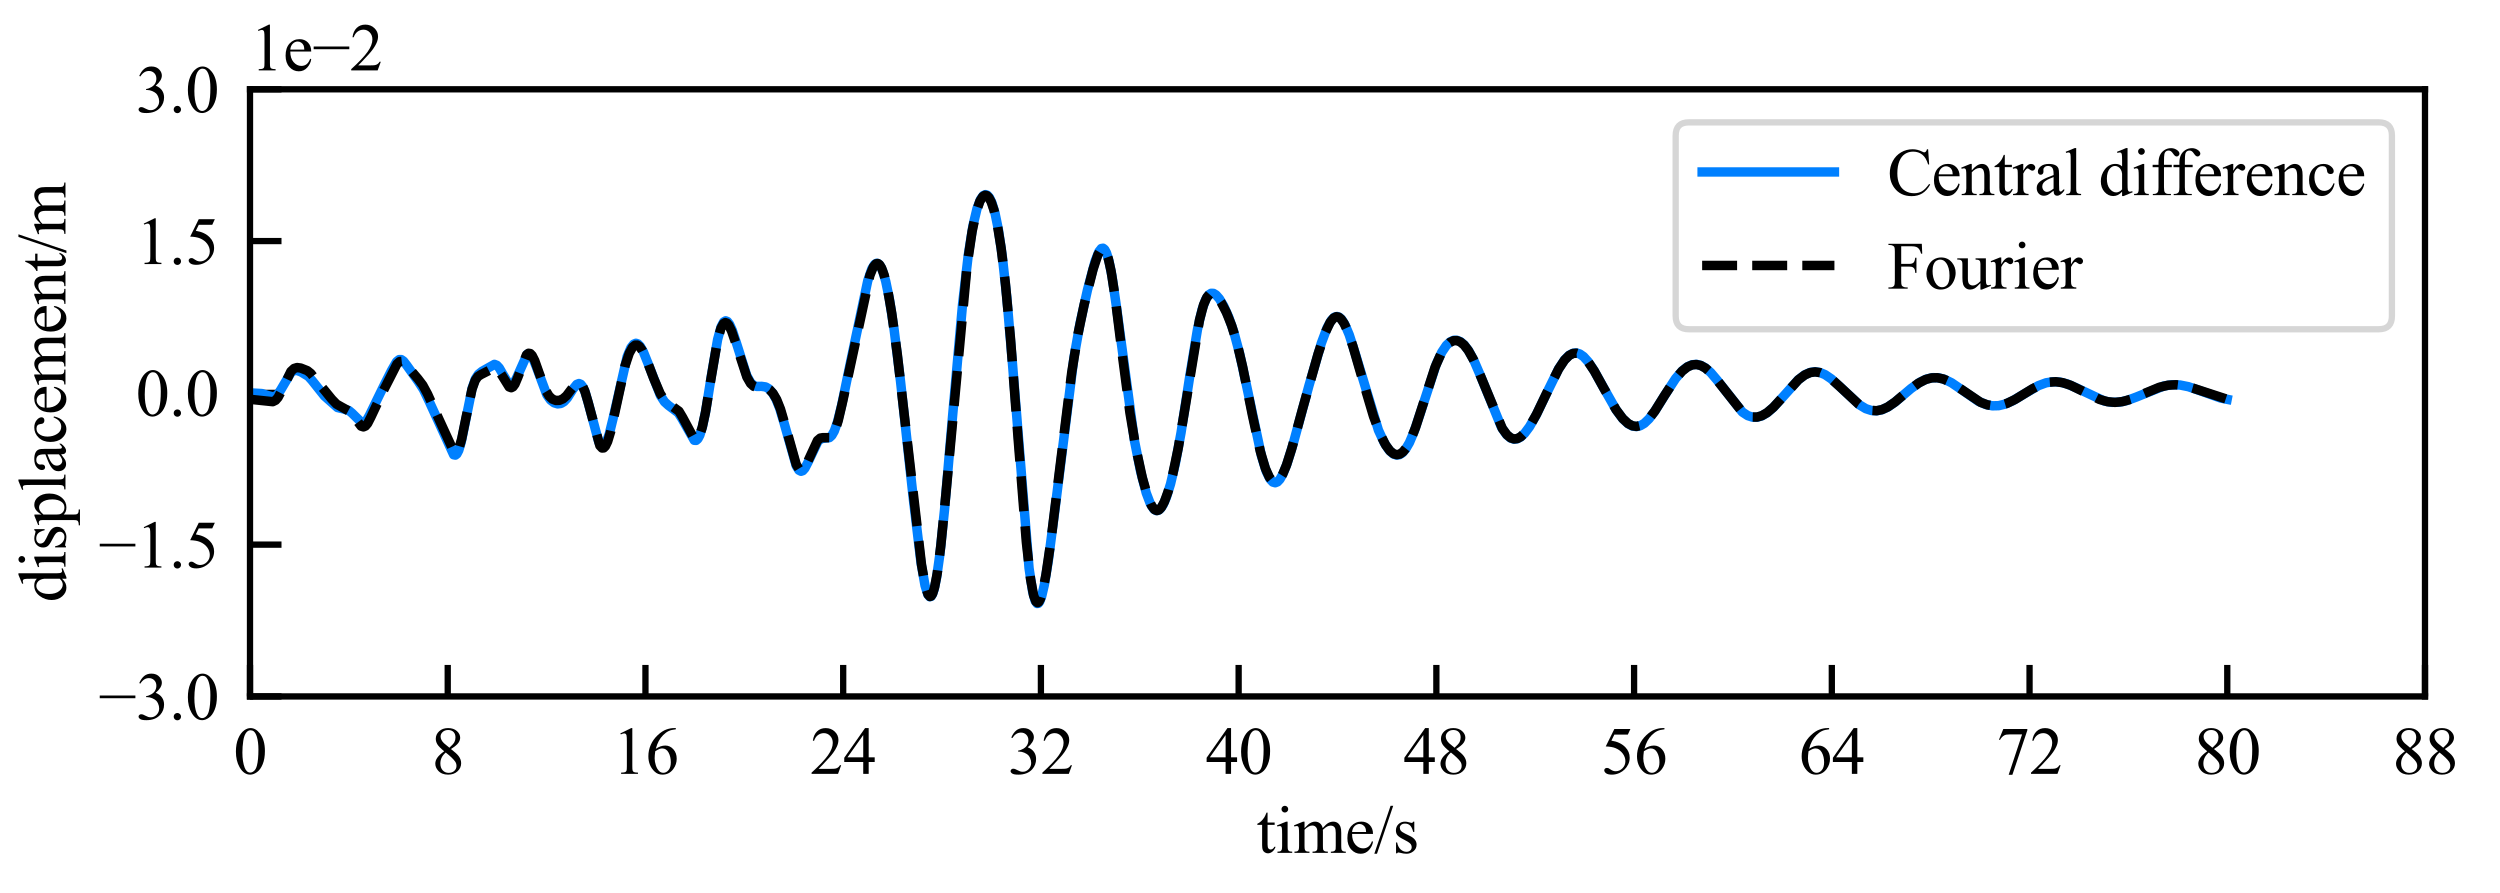 <?xml version="1.0" encoding="utf-8" standalone="no"?>
<!DOCTYPE svg PUBLIC "-//W3C//DTD SVG 1.1//EN"
  "http://www.w3.org/Graphics/SVG/1.1/DTD/svg11.dtd">
<svg xmlns:xlink="http://www.w3.org/1999/xlink" width="396.85pt" height="141.732pt" viewBox="0 0 396.85 141.732" xmlns="http://www.w3.org/2000/svg" version="1.1">
 <defs>
  <style type="text/css">*{stroke-linejoin: round; stroke-linecap: butt}</style>
 </defs>
 <g id="figure_1">
  <g id="patch_1">
   <path d="M 0 141.732 
L 396.85 141.732 
L 396.85 0 
L 0 0 
z
" style="fill: #ffffff"/>
  </g>
  <g id="axes_1">
   <g id="patch_2">
    <path d="M 39.685 110.551 
L 384.944 110.551 
L 384.944 14.173 
L 39.685 14.173 
z
" style="fill: #ffffff"/>
   </g>
   <g id="matplotlib.axis_1">
    <g id="xtick_1">
     <g id="line2d_1">
      <defs>
       <path id="m782768ece4" d="M 0 0 
L 0 -5 
" style="stroke: #000000"/>
      </defs>
      <g>
       <use xlink:href="#m782768ece4" x="39.685" y="110.551" style="stroke: #000000"/>
      </g>
     </g>
     <g id="text_1">
      <!-- 0 -->
      <g transform="translate(37.06 122.842) scale(0.105 -0.105)">
       <defs>
        <path id="TimesNewRomanPSMT-30" d="M 231 2094 
Q 231 2819 450 3342 
Q 669 3866 1031 4122 
Q 1313 4325 1613 4325 
Q 2100 4325 2488 3828 
Q 2972 3213 2972 2159 
Q 2972 1422 2759 906 
Q 2547 391 2217 158 
Q 1888 -75 1581 -75 
Q 975 -75 572 641 
Q 231 1244 231 2094 
z
M 844 2016 
Q 844 1141 1059 588 
Q 1238 122 1591 122 
Q 1759 122 1940 273 
Q 2122 425 2216 781 
Q 2359 1319 2359 2297 
Q 2359 3022 2209 3506 
Q 2097 3866 1919 4016 
Q 1791 4119 1609 4119 
Q 1397 4119 1231 3928 
Q 1006 3669 925 3112 
Q 844 2556 844 2016 
z
" transform="scale(0.016)"/>
       </defs>
       <use xlink:href="#TimesNewRomanPSMT-30"/>
      </g>
     </g>
    </g>
    <g id="xtick_2">
     <g id="line2d_2">
      <g>
       <use xlink:href="#m782768ece4" x="71.072" y="110.551" style="stroke: #000000"/>
      </g>
     </g>
     <g id="text_2">
      <!-- 8 -->
      <g transform="translate(68.447 122.842) scale(0.105 -0.105)">
       <defs>
        <path id="TimesNewRomanPSMT-38" d="M 1228 2134 
Q 725 2547 579 2797 
Q 434 3047 434 3316 
Q 434 3728 753 4026 
Q 1072 4325 1600 4325 
Q 2113 4325 2425 4047 
Q 2738 3769 2738 3413 
Q 2738 3175 2569 2928 
Q 2400 2681 1866 2347 
Q 2416 1922 2594 1678 
Q 2831 1359 2831 1006 
Q 2831 559 2490 242 
Q 2150 -75 1597 -75 
Q 994 -75 656 303 
Q 388 606 388 966 
Q 388 1247 577 1523 
Q 766 1800 1228 2134 
z
M 1719 2469 
Q 2094 2806 2194 3001 
Q 2294 3197 2294 3444 
Q 2294 3772 2109 3958 
Q 1925 4144 1606 4144 
Q 1288 4144 1088 3959 
Q 888 3775 888 3528 
Q 888 3366 970 3203 
Q 1053 3041 1206 2894 
L 1719 2469 
z
M 1375 2016 
Q 1116 1797 991 1539 
Q 866 1281 866 981 
Q 866 578 1086 336 
Q 1306 94 1647 94 
Q 1984 94 2187 284 
Q 2391 475 2391 747 
Q 2391 972 2272 1150 
Q 2050 1481 1375 2016 
z
" transform="scale(0.016)"/>
       </defs>
       <use xlink:href="#TimesNewRomanPSMT-38"/>
      </g>
     </g>
    </g>
    <g id="xtick_3">
     <g id="line2d_3">
      <g>
       <use xlink:href="#m782768ece4" x="102.459" y="110.551" style="stroke: #000000"/>
      </g>
     </g>
     <g id="text_3">
      <!-- 16 -->
      <g transform="translate(97.209 122.842) scale(0.105 -0.105)">
       <defs>
        <path id="TimesNewRomanPSMT-31" d="M 750 3822 
L 1781 4325 
L 1884 4325 
L 1884 747 
Q 1884 391 1914 303 
Q 1944 216 2037 169 
Q 2131 122 2419 116 
L 2419 0 
L 825 0 
L 825 116 
Q 1125 122 1212 167 
Q 1300 213 1334 289 
Q 1369 366 1369 747 
L 1369 3034 
Q 1369 3497 1338 3628 
Q 1316 3728 1258 3775 
Q 1200 3822 1119 3822 
Q 1003 3822 797 3725 
L 750 3822 
z
" transform="scale(0.016)"/>
        <path id="TimesNewRomanPSMT-36" d="M 2869 4325 
L 2869 4209 
Q 2456 4169 2195 4045 
Q 1934 3922 1679 3669 
Q 1425 3416 1258 3105 
Q 1091 2794 978 2366 
Q 1428 2675 1881 2675 
Q 2316 2675 2634 2325 
Q 2953 1975 2953 1425 
Q 2953 894 2631 456 
Q 2244 -75 1606 -75 
Q 1172 -75 869 213 
Q 275 772 275 1663 
Q 275 2231 503 2743 
Q 731 3256 1154 3653 
Q 1578 4050 1965 4187 
Q 2353 4325 2688 4325 
L 2869 4325 
z
M 925 2138 
Q 869 1716 869 1456 
Q 869 1156 980 804 
Q 1091 453 1309 247 
Q 1469 100 1697 100 
Q 1969 100 2183 356 
Q 2397 613 2397 1088 
Q 2397 1622 2184 2012 
Q 1972 2403 1581 2403 
Q 1463 2403 1327 2353 
Q 1191 2303 925 2138 
z
" transform="scale(0.016)"/>
       </defs>
       <use xlink:href="#TimesNewRomanPSMT-31"/>
       <use xlink:href="#TimesNewRomanPSMT-36" x="50"/>
      </g>
     </g>
    </g>
    <g id="xtick_4">
     <g id="line2d_4">
      <g>
       <use xlink:href="#m782768ece4" x="133.847" y="110.551" style="stroke: #000000"/>
      </g>
     </g>
     <g id="text_4">
      <!-- 24 -->
      <g transform="translate(128.597 122.842) scale(0.105 -0.105)">
       <defs>
        <path id="TimesNewRomanPSMT-32" d="M 2934 816 
L 2638 0 
L 138 0 
L 138 116 
Q 1241 1122 1691 1759 
Q 2141 2397 2141 2925 
Q 2141 3328 1894 3587 
Q 1647 3847 1303 3847 
Q 991 3847 742 3664 
Q 494 3481 375 3128 
L 259 3128 
Q 338 3706 661 4015 
Q 984 4325 1469 4325 
Q 1984 4325 2329 3994 
Q 2675 3663 2675 3213 
Q 2675 2891 2525 2569 
Q 2294 2063 1775 1497 
Q 997 647 803 472 
L 1909 472 
Q 2247 472 2383 497 
Q 2519 522 2628 598 
Q 2738 675 2819 816 
L 2934 816 
z
" transform="scale(0.016)"/>
        <path id="TimesNewRomanPSMT-34" d="M 2978 1563 
L 2978 1119 
L 2409 1119 
L 2409 0 
L 1894 0 
L 1894 1119 
L 100 1119 
L 100 1519 
L 2066 4325 
L 2409 4325 
L 2409 1563 
L 2978 1563 
z
M 1894 1563 
L 1894 3666 
L 406 1563 
L 1894 1563 
z
" transform="scale(0.016)"/>
       </defs>
       <use xlink:href="#TimesNewRomanPSMT-32"/>
       <use xlink:href="#TimesNewRomanPSMT-34" x="50"/>
      </g>
     </g>
    </g>
    <g id="xtick_5">
     <g id="line2d_5">
      <g>
       <use xlink:href="#m782768ece4" x="165.234" y="110.551" style="stroke: #000000"/>
      </g>
     </g>
     <g id="text_5">
      <!-- 32 -->
      <g transform="translate(159.984 122.842) scale(0.105 -0.105)">
       <defs>
        <path id="TimesNewRomanPSMT-33" d="M 325 3431 
Q 506 3859 782 4092 
Q 1059 4325 1472 4325 
Q 1981 4325 2253 3994 
Q 2459 3747 2459 3466 
Q 2459 3003 1878 2509 
Q 2269 2356 2469 2072 
Q 2669 1788 2669 1403 
Q 2669 853 2319 450 
Q 1863 -75 997 -75 
Q 569 -75 414 31 
Q 259 138 259 259 
Q 259 350 332 419 
Q 406 488 509 488 
Q 588 488 669 463 
Q 722 447 909 348 
Q 1097 250 1169 231 
Q 1284 197 1416 197 
Q 1734 197 1970 444 
Q 2206 691 2206 1028 
Q 2206 1275 2097 1509 
Q 2016 1684 1919 1775 
Q 1784 1900 1550 2001 
Q 1316 2103 1072 2103 
L 972 2103 
L 972 2197 
Q 1219 2228 1467 2375 
Q 1716 2522 1828 2728 
Q 1941 2934 1941 3181 
Q 1941 3503 1739 3701 
Q 1538 3900 1238 3900 
Q 753 3900 428 3381 
L 325 3431 
z
" transform="scale(0.016)"/>
       </defs>
       <use xlink:href="#TimesNewRomanPSMT-33"/>
       <use xlink:href="#TimesNewRomanPSMT-32" x="50"/>
      </g>
     </g>
    </g>
    <g id="xtick_6">
     <g id="line2d_6">
      <g>
       <use xlink:href="#m782768ece4" x="196.621" y="110.551" style="stroke: #000000"/>
      </g>
     </g>
     <g id="text_6">
      <!-- 40 -->
      <g transform="translate(191.371 122.842) scale(0.105 -0.105)">
       <use xlink:href="#TimesNewRomanPSMT-34"/>
       <use xlink:href="#TimesNewRomanPSMT-30" x="50"/>
      </g>
     </g>
    </g>
    <g id="xtick_7">
     <g id="line2d_7">
      <g>
       <use xlink:href="#m782768ece4" x="228.008" y="110.551" style="stroke: #000000"/>
      </g>
     </g>
     <g id="text_7">
      <!-- 48 -->
      <g transform="translate(222.758 122.842) scale(0.105 -0.105)">
       <use xlink:href="#TimesNewRomanPSMT-34"/>
       <use xlink:href="#TimesNewRomanPSMT-38" x="50"/>
      </g>
     </g>
    </g>
    <g id="xtick_8">
     <g id="line2d_8">
      <g>
       <use xlink:href="#m782768ece4" x="259.395" y="110.551" style="stroke: #000000"/>
      </g>
     </g>
     <g id="text_8">
      <!-- 56 -->
      <g transform="translate(254.145 122.842) scale(0.105 -0.105)">
       <defs>
        <path id="TimesNewRomanPSMT-35" d="M 2778 4238 
L 2534 3706 
L 1259 3706 
L 981 3138 
Q 1809 3016 2294 2522 
Q 2709 2097 2709 1522 
Q 2709 1188 2573 903 
Q 2438 619 2231 419 
Q 2025 219 1772 97 
Q 1413 -75 1034 -75 
Q 653 -75 479 54 
Q 306 184 306 341 
Q 306 428 378 495 
Q 450 563 559 563 
Q 641 563 702 538 
Q 763 513 909 409 
Q 1144 247 1384 247 
Q 1750 247 2026 523 
Q 2303 800 2303 1197 
Q 2303 1581 2056 1914 
Q 1809 2247 1375 2428 
Q 1034 2569 447 2591 
L 1259 4238 
L 2778 4238 
z
" transform="scale(0.016)"/>
       </defs>
       <use xlink:href="#TimesNewRomanPSMT-35"/>
       <use xlink:href="#TimesNewRomanPSMT-36" x="50"/>
      </g>
     </g>
    </g>
    <g id="xtick_9">
     <g id="line2d_9">
      <g>
       <use xlink:href="#m782768ece4" x="290.783" y="110.551" style="stroke: #000000"/>
      </g>
     </g>
     <g id="text_9">
      <!-- 64 -->
      <g transform="translate(285.533 122.842) scale(0.105 -0.105)">
       <use xlink:href="#TimesNewRomanPSMT-36"/>
       <use xlink:href="#TimesNewRomanPSMT-34" x="50"/>
      </g>
     </g>
    </g>
    <g id="xtick_10">
     <g id="line2d_10">
      <g>
       <use xlink:href="#m782768ece4" x="322.17" y="110.551" style="stroke: #000000"/>
      </g>
     </g>
     <g id="text_10">
      <!-- 72 -->
      <g transform="translate(316.92 122.842) scale(0.105 -0.105)">
       <defs>
        <path id="TimesNewRomanPSMT-37" d="M 644 4238 
L 2916 4238 
L 2916 4119 
L 1503 -88 
L 1153 -88 
L 2419 3728 
L 1253 3728 
Q 900 3728 750 3644 
Q 488 3500 328 3200 
L 238 3234 
L 644 4238 
z
" transform="scale(0.016)"/>
       </defs>
       <use xlink:href="#TimesNewRomanPSMT-37"/>
       <use xlink:href="#TimesNewRomanPSMT-32" x="50"/>
      </g>
     </g>
    </g>
    <g id="xtick_11">
     <g id="line2d_11">
      <g>
       <use xlink:href="#m782768ece4" x="353.557" y="110.551" style="stroke: #000000"/>
      </g>
     </g>
     <g id="text_11">
      <!-- 80 -->
      <g transform="translate(348.307 122.842) scale(0.105 -0.105)">
       <use xlink:href="#TimesNewRomanPSMT-38"/>
       <use xlink:href="#TimesNewRomanPSMT-30" x="50"/>
      </g>
     </g>
    </g>
    <g id="xtick_12">
     <g id="line2d_12">
      <g>
       <use xlink:href="#m782768ece4" x="384.944" y="110.551" style="stroke: #000000"/>
      </g>
     </g>
     <g id="text_12">
      <!-- 88 -->
      <g transform="translate(379.694 122.842) scale(0.105 -0.105)">
       <use xlink:href="#TimesNewRomanPSMT-38"/>
       <use xlink:href="#TimesNewRomanPSMT-38" x="50"/>
      </g>
     </g>
    </g>
    <g id="text_13">
     <!-- time/s -->
     <g transform="translate(199.482 135.379) scale(0.105 -0.105)">
      <defs>
       <path id="TimesNewRomanPSMT-74" d="M 1031 3803 
L 1031 2863 
L 1700 2863 
L 1700 2644 
L 1031 2644 
L 1031 788 
Q 1031 509 1111 412 
Q 1191 316 1316 316 
Q 1419 316 1516 380 
Q 1613 444 1666 569 
L 1788 569 
Q 1678 263 1478 108 
Q 1278 -47 1066 -47 
Q 922 -47 784 33 
Q 647 113 581 261 
Q 516 409 516 719 
L 516 2644 
L 63 2644 
L 63 2747 
Q 234 2816 414 2980 
Q 594 3144 734 3369 
Q 806 3488 934 3803 
L 1031 3803 
z
" transform="scale(0.016)"/>
       <path id="TimesNewRomanPSMT-69" d="M 928 4444 
Q 1059 4444 1151 4351 
Q 1244 4259 1244 4128 
Q 1244 3997 1151 3903 
Q 1059 3809 928 3809 
Q 797 3809 703 3903 
Q 609 3997 609 4128 
Q 609 4259 701 4351 
Q 794 4444 928 4444 
z
M 1188 2947 
L 1188 647 
Q 1188 378 1227 289 
Q 1266 200 1342 156 
Q 1419 113 1622 113 
L 1622 0 
L 231 0 
L 231 113 
Q 441 113 512 153 
Q 584 194 626 287 
Q 669 381 669 647 
L 669 1750 
Q 669 2216 641 2353 
Q 619 2453 572 2492 
Q 525 2531 444 2531 
Q 356 2531 231 2484 
L 188 2597 
L 1050 2947 
L 1188 2947 
z
" transform="scale(0.016)"/>
       <path id="TimesNewRomanPSMT-6d" d="M 1050 2338 
Q 1363 2650 1419 2697 
Q 1559 2816 1721 2881 
Q 1884 2947 2044 2947 
Q 2313 2947 2506 2790 
Q 2700 2634 2766 2338 
Q 3088 2713 3309 2830 
Q 3531 2947 3766 2947 
Q 3994 2947 4170 2830 
Q 4347 2713 4450 2447 
Q 4519 2266 4519 1878 
L 4519 647 
Q 4519 378 4559 278 
Q 4591 209 4675 161 
Q 4759 113 4950 113 
L 4950 0 
L 3538 0 
L 3538 113 
L 3597 113 
Q 3781 113 3884 184 
Q 3956 234 3988 344 
Q 4000 397 4000 647 
L 4000 1878 
Q 4000 2228 3916 2372 
Q 3794 2572 3525 2572 
Q 3359 2572 3192 2489 
Q 3025 2406 2788 2181 
L 2781 2147 
L 2788 2013 
L 2788 647 
Q 2788 353 2820 281 
Q 2853 209 2943 161 
Q 3034 113 3253 113 
L 3253 0 
L 1806 0 
L 1806 113 
Q 2044 113 2133 169 
Q 2222 225 2256 338 
Q 2272 391 2272 647 
L 2272 1878 
Q 2272 2228 2169 2381 
Q 2031 2581 1784 2581 
Q 1616 2581 1450 2491 
Q 1191 2353 1050 2181 
L 1050 647 
Q 1050 366 1089 281 
Q 1128 197 1204 155 
Q 1281 113 1516 113 
L 1516 0 
L 100 0 
L 100 113 
Q 297 113 375 155 
Q 453 197 493 289 
Q 534 381 534 647 
L 534 1741 
Q 534 2213 506 2350 
Q 484 2453 437 2492 
Q 391 2531 309 2531 
Q 222 2531 100 2484 
L 53 2597 
L 916 2947 
L 1050 2947 
L 1050 2338 
z
" transform="scale(0.016)"/>
       <path id="TimesNewRomanPSMT-65" d="M 681 1784 
Q 678 1147 991 784 
Q 1303 422 1725 422 
Q 2006 422 2214 576 
Q 2422 731 2563 1106 
L 2659 1044 
Q 2594 616 2278 264 
Q 1963 -88 1488 -88 
Q 972 -88 605 314 
Q 238 716 238 1394 
Q 238 2128 614 2539 
Q 991 2950 1559 2950 
Q 2041 2950 2350 2633 
Q 2659 2316 2659 1784 
L 681 1784 
z
M 681 1966 
L 2006 1966 
Q 1991 2241 1941 2353 
Q 1863 2528 1708 2628 
Q 1553 2728 1384 2728 
Q 1125 2728 920 2526 
Q 716 2325 681 1966 
z
" transform="scale(0.016)"/>
       <path id="TimesNewRomanPSMT-2f" d="M 1794 4444 
L 259 -88 
L 9 -88 
L 1544 4444 
L 1794 4444 
z
" transform="scale(0.016)"/>
       <path id="TimesNewRomanPSMT-73" d="M 2050 2947 
L 2050 1972 
L 1947 1972 
Q 1828 2431 1642 2597 
Q 1456 2763 1169 2763 
Q 950 2763 815 2647 
Q 681 2531 681 2391 
Q 681 2216 781 2091 
Q 878 1963 1175 1819 
L 1631 1597 
Q 2266 1288 2266 781 
Q 2266 391 1970 151 
Q 1675 -88 1309 -88 
Q 1047 -88 709 6 
Q 606 38 541 38 
Q 469 38 428 -44 
L 325 -44 
L 325 978 
L 428 978 
Q 516 541 762 319 
Q 1009 97 1316 97 
Q 1531 97 1667 223 
Q 1803 350 1803 528 
Q 1803 744 1651 891 
Q 1500 1038 1047 1263 
Q 594 1488 453 1669 
Q 313 1847 313 2119 
Q 313 2472 555 2709 
Q 797 2947 1181 2947 
Q 1350 2947 1591 2875 
Q 1750 2828 1803 2828 
Q 1853 2828 1881 2850 
Q 1909 2872 1947 2947 
L 2050 2947 
z
" transform="scale(0.016)"/>
      </defs>
      <use xlink:href="#TimesNewRomanPSMT-74"/>
      <use xlink:href="#TimesNewRomanPSMT-69" x="27.783"/>
      <use xlink:href="#TimesNewRomanPSMT-6d" x="55.566"/>
      <use xlink:href="#TimesNewRomanPSMT-65" x="133.35"/>
      <use xlink:href="#TimesNewRomanPSMT-2f" x="177.734"/>
      <use xlink:href="#TimesNewRomanPSMT-73" x="205.518"/>
     </g>
    </g>
   </g>
   <g id="matplotlib.axis_2">
    <g id="ytick_1">
     <g id="line2d_13">
      <defs>
       <path id="mdc03931a22" d="M 0 0 
L 5 0 
" style="stroke: #000000"/>
      </defs>
      <g>
       <use xlink:href="#mdc03931a22" x="39.685" y="110.551" style="stroke: #000000"/>
      </g>
     </g>
     <g id="text_14">
      <!-- −3.0 -->
      <g transform="translate(15.639 114.196) scale(0.105 -0.105)">
       <defs>
        <path id="TimesNewRomanPSMT-2212" d="M 3484 2000 
L 116 2000 
L 116 2256 
L 3484 2256 
L 3484 2000 
z
" transform="scale(0.016)"/>
        <path id="TimesNewRomanPSMT-2e" d="M 800 606 
Q 947 606 1047 504 
Q 1147 403 1147 259 
Q 1147 116 1045 14 
Q 944 -88 800 -88 
Q 656 -88 554 14 
Q 453 116 453 259 
Q 453 406 554 506 
Q 656 606 800 606 
z
" transform="scale(0.016)"/>
       </defs>
       <use xlink:href="#TimesNewRomanPSMT-2212"/>
       <use xlink:href="#TimesNewRomanPSMT-33" x="56.396"/>
       <use xlink:href="#TimesNewRomanPSMT-2e" x="106.396"/>
       <use xlink:href="#TimesNewRomanPSMT-30" x="131.396"/>
      </g>
     </g>
    </g>
    <g id="ytick_2">
     <g id="line2d_14">
      <g>
       <use xlink:href="#mdc03931a22" x="39.685" y="86.457" style="stroke: #000000"/>
      </g>
     </g>
     <g id="text_15">
      <!-- −1.5 -->
      <g transform="translate(15.639 90.102) scale(0.105 -0.105)">
       <use xlink:href="#TimesNewRomanPSMT-2212"/>
       <use xlink:href="#TimesNewRomanPSMT-31" x="56.396"/>
       <use xlink:href="#TimesNewRomanPSMT-2e" x="106.396"/>
       <use xlink:href="#TimesNewRomanPSMT-35" x="131.396"/>
      </g>
     </g>
    </g>
    <g id="ytick_3">
     <g id="line2d_15">
      <g>
       <use xlink:href="#mdc03931a22" x="39.685" y="62.362" style="stroke: #000000"/>
      </g>
     </g>
     <g id="text_16">
      <!-- 0.0 -->
      <g transform="translate(21.56 66.008) scale(0.105 -0.105)">
       <use xlink:href="#TimesNewRomanPSMT-30"/>
       <use xlink:href="#TimesNewRomanPSMT-2e" x="50"/>
       <use xlink:href="#TimesNewRomanPSMT-30" x="75"/>
      </g>
     </g>
    </g>
    <g id="ytick_4">
     <g id="line2d_16">
      <g>
       <use xlink:href="#mdc03931a22" x="39.685" y="38.268" style="stroke: #000000"/>
      </g>
     </g>
     <g id="text_17">
      <!-- 1.5 -->
      <g transform="translate(21.56 41.913) scale(0.105 -0.105)">
       <use xlink:href="#TimesNewRomanPSMT-31"/>
       <use xlink:href="#TimesNewRomanPSMT-2e" x="50"/>
       <use xlink:href="#TimesNewRomanPSMT-35" x="75"/>
      </g>
     </g>
    </g>
    <g id="ytick_5">
     <g id="line2d_17">
      <g>
       <use xlink:href="#mdc03931a22" x="39.685" y="14.173" style="stroke: #000000"/>
      </g>
     </g>
     <g id="text_18">
      <!-- 3.0 -->
      <g transform="translate(21.56 17.819) scale(0.105 -0.105)">
       <use xlink:href="#TimesNewRomanPSMT-33"/>
       <use xlink:href="#TimesNewRomanPSMT-2e" x="50"/>
       <use xlink:href="#TimesNewRomanPSMT-30" x="75"/>
      </g>
     </g>
    </g>
    <g id="text_19">
     <!-- displacement/m -->
     <g transform="translate(10.393 95.604) rotate(-90) scale(0.105 -0.105)">
      <defs>
       <path id="TimesNewRomanPSMT-64" d="M 2222 322 
Q 2013 103 1813 7 
Q 1613 -88 1381 -88 
Q 913 -88 563 304 
Q 213 697 213 1313 
Q 213 1928 600 2439 
Q 988 2950 1597 2950 
Q 1975 2950 2222 2709 
L 2222 3238 
Q 2222 3728 2198 3840 
Q 2175 3953 2125 3993 
Q 2075 4034 2000 4034 
Q 1919 4034 1784 3984 
L 1744 4094 
L 2597 4444 
L 2738 4444 
L 2738 1134 
Q 2738 631 2761 520 
Q 2784 409 2836 365 
Q 2888 322 2956 322 
Q 3041 322 3181 375 
L 3216 266 
L 2366 -88 
L 2222 -88 
L 2222 322 
z
M 2222 541 
L 2222 2016 
Q 2203 2228 2109 2403 
Q 2016 2578 1861 2667 
Q 1706 2756 1559 2756 
Q 1284 2756 1069 2509 
Q 784 2184 784 1559 
Q 784 928 1059 592 
Q 1334 256 1672 256 
Q 1956 256 2222 541 
z
" transform="scale(0.016)"/>
       <path id="TimesNewRomanPSMT-70" d="M -6 2578 
L 875 2934 
L 994 2934 
L 994 2266 
Q 1216 2644 1439 2795 
Q 1663 2947 1909 2947 
Q 2341 2947 2628 2609 
Q 2981 2197 2981 1534 
Q 2981 794 2556 309 
Q 2206 -88 1675 -88 
Q 1444 -88 1275 -22 
Q 1150 25 994 166 
L 994 -706 
Q 994 -1000 1030 -1079 
Q 1066 -1159 1155 -1206 
Q 1244 -1253 1478 -1253 
L 1478 -1369 
L -22 -1369 
L -22 -1253 
L 56 -1253 
Q 228 -1256 350 -1188 
Q 409 -1153 442 -1076 
Q 475 -1000 475 -688 
L 475 2019 
Q 475 2297 450 2372 
Q 425 2447 370 2484 
Q 316 2522 222 2522 
Q 147 2522 31 2478 
L -6 2578 
z
M 994 2081 
L 994 1013 
Q 994 666 1022 556 
Q 1066 375 1236 237 
Q 1406 100 1666 100 
Q 1978 100 2172 344 
Q 2425 663 2425 1241 
Q 2425 1897 2138 2250 
Q 1938 2494 1663 2494 
Q 1513 2494 1366 2419 
Q 1253 2363 994 2081 
z
" transform="scale(0.016)"/>
       <path id="TimesNewRomanPSMT-6c" d="M 1184 4444 
L 1184 647 
Q 1184 378 1223 290 
Q 1263 203 1344 158 
Q 1425 113 1647 113 
L 1647 0 
L 244 0 
L 244 113 
Q 441 113 512 153 
Q 584 194 625 287 
Q 666 381 666 647 
L 666 3247 
Q 666 3731 644 3842 
Q 622 3953 573 3993 
Q 525 4034 450 4034 
Q 369 4034 244 3984 
L 191 4094 
L 1044 4444 
L 1184 4444 
z
" transform="scale(0.016)"/>
       <path id="TimesNewRomanPSMT-61" d="M 1822 413 
Q 1381 72 1269 19 
Q 1100 -59 909 -59 
Q 613 -59 420 144 
Q 228 347 228 678 
Q 228 888 322 1041 
Q 450 1253 767 1440 
Q 1084 1628 1822 1897 
L 1822 2009 
Q 1822 2438 1686 2597 
Q 1550 2756 1291 2756 
Q 1094 2756 978 2650 
Q 859 2544 859 2406 
L 866 2225 
Q 866 2081 792 2003 
Q 719 1925 600 1925 
Q 484 1925 411 2006 
Q 338 2088 338 2228 
Q 338 2497 613 2722 
Q 888 2947 1384 2947 
Q 1766 2947 2009 2819 
Q 2194 2722 2281 2516 
Q 2338 2381 2338 1966 
L 2338 994 
Q 2338 584 2353 492 
Q 2369 400 2405 369 
Q 2441 338 2488 338 
Q 2538 338 2575 359 
Q 2641 400 2828 588 
L 2828 413 
Q 2478 -56 2159 -56 
Q 2006 -56 1915 50 
Q 1825 156 1822 413 
z
M 1822 616 
L 1822 1706 
Q 1350 1519 1213 1441 
Q 966 1303 859 1153 
Q 753 1003 753 825 
Q 753 600 887 451 
Q 1022 303 1197 303 
Q 1434 303 1822 616 
z
" transform="scale(0.016)"/>
       <path id="TimesNewRomanPSMT-63" d="M 2631 1088 
Q 2516 522 2178 217 
Q 1841 -88 1431 -88 
Q 944 -88 581 321 
Q 219 731 219 1428 
Q 219 2103 620 2525 
Q 1022 2947 1584 2947 
Q 2006 2947 2278 2723 
Q 2550 2500 2550 2259 
Q 2550 2141 2473 2067 
Q 2397 1994 2259 1994 
Q 2075 1994 1981 2113 
Q 1928 2178 1911 2362 
Q 1894 2547 1784 2644 
Q 1675 2738 1481 2738 
Q 1169 2738 978 2506 
Q 725 2200 725 1697 
Q 725 1184 976 792 
Q 1228 400 1656 400 
Q 1963 400 2206 609 
Q 2378 753 2541 1131 
L 2631 1088 
z
" transform="scale(0.016)"/>
       <path id="TimesNewRomanPSMT-6e" d="M 1034 2341 
Q 1538 2947 1994 2947 
Q 2228 2947 2397 2830 
Q 2566 2713 2666 2444 
Q 2734 2256 2734 1869 
L 2734 647 
Q 2734 375 2778 278 
Q 2813 200 2889 156 
Q 2966 113 3172 113 
L 3172 0 
L 1756 0 
L 1756 113 
L 1816 113 
Q 2016 113 2095 173 
Q 2175 234 2206 353 
Q 2219 400 2219 647 
L 2219 1819 
Q 2219 2209 2117 2386 
Q 2016 2563 1775 2563 
Q 1403 2563 1034 2156 
L 1034 647 
Q 1034 356 1069 288 
Q 1113 197 1189 155 
Q 1266 113 1500 113 
L 1500 0 
L 84 0 
L 84 113 
L 147 113 
Q 366 113 442 223 
Q 519 334 519 647 
L 519 1709 
Q 519 2225 495 2337 
Q 472 2450 423 2490 
Q 375 2531 294 2531 
Q 206 2531 84 2484 
L 38 2597 
L 900 2947 
L 1034 2947 
L 1034 2341 
z
" transform="scale(0.016)"/>
      </defs>
      <use xlink:href="#TimesNewRomanPSMT-64"/>
      <use xlink:href="#TimesNewRomanPSMT-69" x="50"/>
      <use xlink:href="#TimesNewRomanPSMT-73" x="77.783"/>
      <use xlink:href="#TimesNewRomanPSMT-70" x="116.699"/>
      <use xlink:href="#TimesNewRomanPSMT-6c" x="166.699"/>
      <use xlink:href="#TimesNewRomanPSMT-61" x="194.482"/>
      <use xlink:href="#TimesNewRomanPSMT-63" x="238.867"/>
      <use xlink:href="#TimesNewRomanPSMT-65" x="283.252"/>
      <use xlink:href="#TimesNewRomanPSMT-6d" x="327.637"/>
      <use xlink:href="#TimesNewRomanPSMT-65" x="405.42"/>
      <use xlink:href="#TimesNewRomanPSMT-6e" x="449.805"/>
      <use xlink:href="#TimesNewRomanPSMT-74" x="499.805"/>
      <use xlink:href="#TimesNewRomanPSMT-2f" x="527.588"/>
      <use xlink:href="#TimesNewRomanPSMT-6d" x="555.371"/>
     </g>
    </g>
    <g id="text_20">
     <!-- 1e−2 -->
     <g transform="translate(39.685 11.173) scale(0.105 -0.105)">
      <use xlink:href="#TimesNewRomanPSMT-31"/>
      <use xlink:href="#TimesNewRomanPSMT-65" x="50"/>
      <use xlink:href="#TimesNewRomanPSMT-2212" x="94.385"/>
      <use xlink:href="#TimesNewRomanPSMT-32" x="150.781"/>
     </g>
    </g>
   </g>
   <g id="line2d_18">
    <path d="M 39.685 62.362 
L 41.568 62.472 
L 42.51 62.79 
L 43.275 62.987 
L 43.726 62.892 
L 44.099 62.591 
L 44.57 61.881 
L 46.217 59.094 
L 46.688 58.823 
L 47.159 58.81 
L 47.787 59.04 
L 48.944 59.739 
L 49.513 60.367 
L 51.494 62.851 
L 53.574 64.692 
L 54.496 64.908 
L 55.379 65.166 
L 55.889 65.592 
L 57.497 67.176 
L 57.831 67.092 
L 58.184 66.742 
L 58.655 65.901 
L 61.107 60.877 
L 62.166 58.779 
L 62.951 57.414 
L 63.363 57.082 
L 63.696 57.081 
L 64.049 57.322 
L 64.579 58.007 
L 66.403 60.564 
L 67.208 61.809 
L 68.11 63.679 
L 72.014 72.191 
L 72.288 72.244 
L 72.524 72.059 
L 72.818 71.498 
L 73.21 70.19 
L 73.799 67.307 
L 74.956 61.589 
L 75.466 60.139 
L 75.937 59.412 
L 76.526 58.942 
L 78.487 57.838 
L 78.86 57.985 
L 79.252 58.404 
L 79.841 59.426 
L 80.704 60.873 
L 81.057 61.097 
L 81.332 61.036 
L 81.626 60.729 
L 82.018 59.963 
L 83.686 56.224 
L 83.98 56.171 
L 84.255 56.36 
L 84.608 56.911 
L 85.138 58.226 
L 86.805 62.674 
L 87.393 63.503 
L 87.962 63.943 
L 88.531 64.113 
L 89.041 64.046 
L 89.532 63.756 
L 90.061 63.171 
L 90.925 61.804 
L 91.552 61.022 
L 91.905 60.884 
L 92.2 61.005 
L 92.514 61.407 
L 92.906 62.313 
L 93.455 64.23 
L 95.044 70.169 
L 95.436 70.742 
L 95.711 70.814 
L 95.966 70.64 
L 96.28 70.119 
L 96.712 68.903 
L 97.32 66.422 
L 99.556 56.6 
L 100.145 55.21 
L 100.596 54.634 
L 100.949 54.492 
L 101.263 54.595 
L 101.635 54.979 
L 102.126 55.849 
L 102.871 57.701 
L 104.833 62.779 
L 105.48 63.783 
L 106.088 64.335 
L 107.677 65.535 
L 108.266 66.469 
L 110.208 69.893 
L 110.502 69.908 
L 110.777 69.674 
L 111.091 69.081 
L 111.503 67.757 
L 112.032 65.219 
L 112.935 59.572 
L 113.916 53.879 
L 114.465 51.878 
L 114.877 51.105 
L 115.191 50.927 
L 115.465 51.037 
L 115.799 51.464 
L 116.25 52.455 
L 116.956 54.628 
L 118.526 59.584 
L 119.114 60.68 
L 119.605 61.167 
L 120.095 61.344 
L 120.88 61.329 
L 121.547 61.421 
L 122.057 61.723 
L 122.586 62.31 
L 123.155 63.289 
L 123.763 64.799 
L 124.509 67.298 
L 126.392 73.945 
L 126.824 74.639 
L 127.157 74.81 
L 127.432 74.714 
L 127.765 74.339 
L 128.256 73.392 
L 129.845 70.044 
L 130.315 69.66 
L 130.786 69.568 
L 131.669 69.465 
L 132.042 69.124 
L 132.434 68.431 
L 132.925 67.046 
L 133.592 64.386 
L 135.043 57.364 
L 137.75 44.556 
L 138.378 42.716 
L 138.829 41.979 
L 139.163 41.788 
L 139.437 41.869 
L 139.751 42.232 
L 140.124 43.038 
L 140.595 44.631 
L 141.183 47.477 
L 141.929 52.3 
L 142.949 60.532 
L 144.989 79.259 
L 146.186 89.221 
L 146.833 92.924 
L 147.284 94.37 
L 147.578 94.723 
L 147.775 94.684 
L 147.99 94.382 
L 148.285 93.539 
L 148.677 91.665 
L 149.207 87.908 
L 149.932 80.95 
L 151.208 66.101 
L 152.797 48.285 
L 153.699 40.505 
L 154.444 35.845 
L 155.092 33.107 
L 155.641 31.665 
L 156.092 31.04 
L 156.445 30.892 
L 156.74 30.999 
L 157.073 31.382 
L 157.465 32.209 
L 157.936 33.775 
L 158.485 36.46 
L 159.113 40.748 
L 159.819 47.198 
L 160.702 57.515 
L 163.351 90.184 
L 163.919 93.934 
L 164.331 95.401 
L 164.626 95.8 
L 164.822 95.777 
L 165.038 95.502 
L 165.351 94.672 
L 165.783 92.816 
L 166.411 88.998 
L 167.392 81.443 
L 170.471 56.803 
L 171.452 51.289 
L 172.629 46.001 
L 173.826 41.503 
L 174.434 39.955 
L 174.826 39.453 
L 175.101 39.402 
L 175.356 39.606 
L 175.65 40.163 
L 176.043 41.458 
L 176.533 43.927 
L 177.22 48.669 
L 180.084 69.958 
L 181.065 74.863 
L 181.947 78.232 
L 182.614 79.994 
L 183.124 80.789 
L 183.517 81.047 
L 183.85 81.023 
L 184.203 80.76 
L 184.635 80.125 
L 185.165 78.907 
L 185.812 76.822 
L 186.577 73.566 
L 187.479 68.684 
L 188.833 59.914 
L 190.088 52.285 
L 190.814 49.139 
L 191.383 47.553 
L 191.854 46.818 
L 192.246 46.561 
L 192.619 46.57 
L 193.031 46.818 
L 193.561 47.421 
L 194.247 48.567 
L 195.052 50.36 
L 195.875 52.757 
L 196.758 56.055 
L 197.857 61.115 
L 200.25 72.406 
L 201.015 74.845 
L 201.604 76.045 
L 202.055 76.527 
L 202.428 76.633 
L 202.781 76.495 
L 203.173 76.082 
L 203.663 75.219 
L 204.311 73.589 
L 205.252 70.537 
L 207.783 61.216 
L 209.745 54.481 
L 210.667 52.028 
L 211.314 50.86 
L 211.824 50.353 
L 212.236 50.238 
L 212.609 50.367 
L 213.021 50.765 
L 213.531 51.603 
L 214.178 53.147 
L 215.081 55.954 
L 218.808 68.277 
L 219.73 70.279 
L 220.495 71.444 
L 221.123 72.028 
L 221.652 72.235 
L 222.123 72.186 
L 222.594 71.906 
L 223.124 71.309 
L 223.732 70.263 
L 224.477 68.503 
L 225.497 65.462 
L 228.008 57.757 
L 228.871 55.903 
L 229.597 54.822 
L 230.225 54.247 
L 230.794 54.009 
L 231.323 54.023 
L 231.873 54.268 
L 232.461 54.785 
L 233.148 55.705 
L 233.952 57.18 
L 234.992 59.6 
L 238.346 67.833 
L 239.111 68.951 
L 239.739 69.504 
L 240.288 69.708 
L 240.818 69.665 
L 241.367 69.387 
L 242.015 68.788 
L 242.799 67.732 
L 243.819 65.949 
L 245.369 62.722 
L 247.39 58.595 
L 248.331 57.159 
L 249.057 56.418 
L 249.665 56.086 
L 250.215 56.023 
L 250.764 56.183 
L 251.372 56.605 
L 252.098 57.405 
L 253.02 58.783 
L 254.511 61.477 
L 256.531 65.037 
L 257.591 66.467 
L 258.434 67.255 
L 259.14 67.627 
L 259.768 67.717 
L 260.376 67.58 
L 261.024 67.198 
L 261.769 66.481 
L 262.691 65.264 
L 264.201 62.835 
L 265.987 60.081 
L 267.026 58.877 
L 267.87 58.217 
L 268.615 57.9 
L 269.302 57.839 
L 269.989 58 
L 270.714 58.402 
L 271.558 59.14 
L 272.598 60.368 
L 276.58 65.412 
L 277.443 65.978 
L 278.208 66.222 
L 278.934 66.225 
L 279.699 65.998 
L 280.542 65.501 
L 281.543 64.633 
L 282.936 63.095 
L 285.427 60.317 
L 286.447 59.53 
L 287.31 59.134 
L 288.095 59.014 
L 288.88 59.123 
L 289.723 59.477 
L 290.704 60.145 
L 292.038 61.353 
L 295.118 64.233 
L 296.177 64.872 
L 297.08 65.166 
L 297.923 65.21 
L 298.767 65.031 
L 299.708 64.593 
L 300.866 63.787 
L 303.357 61.674 
L 304.789 60.659 
L 305.868 60.156 
L 306.829 59.948 
L 307.751 59.975 
L 308.712 60.233 
L 309.791 60.765 
L 311.243 61.753 
L 314.048 63.695 
L 315.225 64.208 
L 316.265 64.42 
L 317.265 64.396 
L 318.305 64.146 
L 319.502 63.618 
L 321.228 62.583 
L 323.563 61.222 
L 324.798 60.764 
L 325.897 60.591 
L 326.976 60.648 
L 328.133 60.942 
L 329.526 61.538 
L 334.038 63.658 
L 335.235 63.867 
L 336.392 63.841 
L 337.608 63.589 
L 339.099 63.038 
L 343.474 61.274 
L 344.788 61.076 
L 346.044 61.114 
L 347.397 61.386 
L 349.143 61.986 
L 352.537 63.193 
L 353.537 63.388 
L 353.537 63.388 
" clip-path="url(#p0aafbebdab)" style="fill: none; stroke: #0080ff; stroke-width: 1.5; stroke-linecap: square"/>
   </g>
   <g id="line2d_19">
    <path d="M 39.685 63.385 
L 43.294 63.764 
L 43.746 63.542 
L 44.138 63.092 
L 44.648 62.119 
L 46.178 58.958 
L 46.688 58.487 
L 47.159 58.345 
L 47.728 58.419 
L 48.787 58.837 
L 49.337 59.277 
L 50.141 60.303 
L 51.553 62.001 
L 52.671 63.374 
L 53.417 64.146 
L 54.182 64.583 
L 55.535 65.331 
L 56.104 66.037 
L 57.321 67.646 
L 57.693 67.765 
L 58.007 67.632 
L 58.36 67.217 
L 58.87 66.22 
L 60.734 62.253 
L 61.852 60.07 
L 63.01 57.788 
L 63.441 57.397 
L 63.775 57.362 
L 64.128 57.556 
L 64.657 58.14 
L 66.344 60.129 
L 67.11 61.138 
L 67.875 62.554 
L 69.66 66.508 
L 72.092 71.806 
L 72.367 71.836 
L 72.602 71.624 
L 72.897 71.026 
L 73.289 69.676 
L 73.936 66.481 
L 74.917 61.809 
L 75.427 60.394 
L 75.859 59.773 
L 76.349 59.456 
L 77.879 58.676 
L 78.448 58.448 
L 78.821 58.527 
L 79.194 58.844 
L 79.684 59.592 
L 80.822 61.421 
L 81.155 61.547 
L 81.43 61.409 
L 81.744 60.977 
L 82.195 59.91 
L 83.568 56.343 
L 83.902 56.076 
L 84.176 56.122 
L 84.471 56.429 
L 84.883 57.239 
L 85.589 59.24 
L 86.57 61.886 
L 87.158 62.867 
L 87.688 63.357 
L 88.237 63.568 
L 88.806 63.551 
L 89.355 63.318 
L 89.924 62.824 
L 90.65 61.861 
L 91.454 60.886 
L 91.827 60.737 
L 92.121 60.84 
L 92.435 61.208 
L 92.827 62.062 
L 93.337 63.775 
L 95.221 70.743 
L 95.574 71.118 
L 95.829 71.105 
L 96.103 70.828 
L 96.457 70.095 
L 96.927 68.542 
L 97.653 65.258 
L 99.223 58.05 
L 99.89 56.066 
L 100.419 55.116 
L 100.831 54.784 
L 101.165 54.779 
L 101.518 55.02 
L 101.949 55.619 
L 102.557 56.888 
L 103.774 60.086 
L 104.794 62.471 
L 105.441 63.475 
L 106.03 64.005 
L 107.776 65.274 
L 108.364 66.262 
L 110.208 69.697 
L 110.502 69.754 
L 110.757 69.581 
L 111.071 69.049 
L 111.464 67.866 
L 111.974 65.53 
L 112.778 60.618 
L 113.876 54.15 
L 114.426 52.144 
L 114.838 51.377 
L 115.132 51.207 
L 115.387 51.294 
L 115.701 51.662 
L 116.132 52.549 
L 116.799 54.495 
L 118.565 59.864 
L 119.153 60.878 
L 119.644 61.324 
L 120.134 61.485 
L 120.978 61.467 
L 121.645 61.563 
L 122.174 61.868 
L 122.724 62.461 
L 123.293 63.432 
L 123.901 64.96 
L 124.646 67.51 
L 126.392 73.736 
L 126.843 74.48 
L 127.157 74.643 
L 127.432 74.548 
L 127.765 74.164 
L 128.256 73.191 
L 129.766 69.921 
L 130.217 69.539 
L 130.629 69.472 
L 131.826 69.483 
L 132.179 69.096 
L 132.571 68.3 
L 133.062 66.758 
L 133.788 63.632 
L 138.084 43.708 
L 138.633 42.372 
L 139.045 41.88 
L 139.339 41.828 
L 139.614 42.015 
L 139.947 42.555 
L 140.359 43.694 
L 140.889 45.894 
L 141.556 49.727 
L 142.439 56.237 
L 143.89 68.856 
L 146.284 89.678 
L 146.892 93.051 
L 147.323 94.378 
L 147.618 94.69 
L 147.814 94.616 
L 148.049 94.225 
L 148.363 93.198 
L 148.775 91.016 
L 149.344 86.639 
L 150.148 78.477 
L 153.522 42.078 
L 154.307 36.75 
L 154.974 33.627 
L 155.543 31.947 
L 155.994 31.215 
L 156.347 30.996 
L 156.641 31.049 
L 156.955 31.343 
L 157.328 32.019 
L 157.779 33.339 
L 158.309 35.638 
L 158.917 39.359 
L 159.604 45.056 
L 160.408 53.754 
L 161.605 69.536 
L 162.919 86.057 
L 163.586 91.894 
L 164.076 94.521 
L 164.449 95.501 
L 164.704 95.676 
L 164.9 95.551 
L 165.155 95.076 
L 165.528 93.815 
L 166.038 91.209 
L 166.803 85.999 
L 168.137 75.116 
L 170.118 59.163 
L 171.099 53.118 
L 172.1 48.343 
L 173.512 42.752 
L 174.277 40.451 
L 174.748 39.647 
L 175.062 39.491 
L 175.297 39.61 
L 175.572 40.028 
L 175.925 41.027 
L 176.376 43.05 
L 176.984 46.935 
L 178.044 55.467 
L 179.358 65.509 
L 180.339 71.261 
L 181.339 75.857 
L 182.183 78.812 
L 182.811 80.291 
L 183.281 80.898 
L 183.654 81.047 
L 183.988 80.931 
L 184.36 80.534 
L 184.831 79.657 
L 185.42 78.039 
L 186.165 75.272 
L 187.028 71.158 
L 188.068 65.029 
L 190.402 50.819 
L 191.05 48.394 
L 191.579 47.192 
L 192.011 46.703 
L 192.384 46.59 
L 192.756 46.713 
L 193.227 47.132 
L 193.855 48.019 
L 194.679 49.593 
L 195.522 51.702 
L 196.346 54.404 
L 197.268 58.267 
L 198.798 65.878 
L 200.054 71.62 
L 200.858 74.336 
L 201.486 75.738 
L 201.976 76.347 
L 202.369 76.519 
L 202.722 76.435 
L 203.114 76.085 
L 203.585 75.334 
L 204.193 73.899 
L 205.037 71.266 
L 206.763 64.929 
L 209.235 56.177 
L 210.392 52.752 
L 211.138 51.178 
L 211.687 50.49 
L 212.118 50.278 
L 212.491 50.338 
L 212.883 50.645 
L 213.354 51.325 
L 213.943 52.597 
L 214.747 54.916 
L 216.14 59.742 
L 218.023 66.081 
L 219.102 68.954 
L 219.965 70.66 
L 220.671 71.604 
L 221.26 72.053 
L 221.77 72.178 
L 222.241 72.066 
L 222.731 71.71 
L 223.28 71.017 
L 223.928 69.809 
L 224.712 67.84 
L 225.87 64.251 
L 227.792 58.318 
L 228.695 56.261 
L 229.46 55.039 
L 230.127 54.373 
L 230.715 54.085 
L 231.265 54.064 
L 231.814 54.275 
L 232.402 54.756 
L 233.069 55.61 
L 233.854 57.003 
L 234.854 59.276 
L 238.484 68.028 
L 239.229 69.041 
L 239.837 69.523 
L 240.367 69.682 
L 240.877 69.613 
L 241.426 69.311 
L 242.074 68.686 
L 242.878 67.576 
L 243.937 65.697 
L 245.624 62.176 
L 247.429 58.548 
L 248.371 57.136 
L 249.096 56.418 
L 249.705 56.107 
L 250.254 56.063 
L 250.803 56.24 
L 251.411 56.676 
L 252.137 57.485 
L 253.079 58.898 
L 254.628 61.699 
L 256.531 65.024 
L 257.591 66.444 
L 258.434 67.225 
L 259.14 67.595 
L 259.768 67.685 
L 260.376 67.551 
L 261.024 67.173 
L 261.769 66.462 
L 262.691 65.249 
L 264.221 62.798 
L 265.967 60.121 
L 267.007 58.918 
L 267.87 58.241 
L 268.615 57.924 
L 269.302 57.863 
L 269.989 58.023 
L 270.734 58.438 
L 271.577 59.179 
L 272.637 60.43 
L 276.541 65.362 
L 277.404 65.94 
L 278.169 66.195 
L 278.895 66.209 
L 279.66 65.994 
L 280.503 65.511 
L 281.484 64.679 
L 282.838 63.207 
L 285.486 60.275 
L 286.506 59.511 
L 287.35 59.141 
L 288.134 59.033 
L 288.919 59.152 
L 289.762 59.514 
L 290.743 60.188 
L 292.097 61.416 
L 295.059 64.178 
L 296.138 64.839 
L 297.04 65.143 
L 297.884 65.197 
L 298.727 65.03 
L 299.649 64.614 
L 300.787 63.84 
L 302.847 62.1 
L 304.495 60.849 
L 305.633 60.255 
L 306.613 59.987 
L 307.535 59.962 
L 308.477 60.162 
L 309.517 60.618 
L 310.831 61.457 
L 314.401 63.868 
L 315.52 64.281 
L 316.54 64.424 
L 317.54 64.34 
L 318.619 64.02 
L 319.894 63.398 
L 322.641 61.712 
L 324.112 60.995 
L 325.269 60.671 
L 326.348 60.597 
L 327.447 60.75 
L 328.683 61.157 
L 330.35 61.968 
L 333.273 63.404 
L 334.568 63.771 
L 335.745 63.875 
L 336.922 63.75 
L 338.236 63.377 
L 340.08 62.595 
L 342.768 61.477 
L 344.16 61.148 
L 345.435 61.075 
L 346.711 61.227 
L 348.201 61.641 
L 353.537 63.382 
L 353.537 63.382 
" clip-path="url(#p0aafbebdab)" style="fill: none; stroke-dasharray: 5.55,2.4; stroke-dashoffset: 0; stroke: #000000; stroke-width: 1.5"/>
   </g>
   <g id="patch_3">
    <path d="M 39.685 110.551 
L 39.685 14.173 
" style="fill: none; stroke: #000000; stroke-linejoin: miter; stroke-linecap: square"/>
   </g>
   <g id="patch_4">
    <path d="M 384.944 110.551 
L 384.944 14.173 
" style="fill: none; stroke: #000000; stroke-linejoin: miter; stroke-linecap: square"/>
   </g>
   <g id="patch_5">
    <path d="M 39.685 110.551 
L 384.944 110.551 
" style="fill: none; stroke: #000000; stroke-linejoin: miter; stroke-linecap: square"/>
   </g>
   <g id="patch_6">
    <path d="M 39.685 14.173 
L 384.944 14.173 
" style="fill: none; stroke: #000000; stroke-linejoin: miter; stroke-linecap: square"/>
   </g>
   <g id="legend_1">
    <g id="patch_7">
     <path d="M 268.097 52.265 
L 377.594 52.265 
Q 379.694 52.265 379.694 50.165 
L 379.694 21.523 
Q 379.694 19.423 377.594 19.423 
L 268.097 19.423 
Q 265.997 19.423 265.997 21.523 
L 265.997 50.165 
Q 265.997 52.265 268.097 52.265 
z
" style="fill: #ffffff; opacity: 0.8; stroke: #cccccc; stroke-linejoin: miter"/>
    </g>
    <g id="line2d_20">
     <path d="M 270.197 27.298 
L 280.697 27.298 
L 291.197 27.298 
" style="fill: none; stroke: #0080ff; stroke-width: 1.5; stroke-linecap: square"/>
    </g>
    <g id="text_21">
     <!-- Central difference -->
     <g transform="translate(299.597 30.973) scale(0.105 -0.105)">
      <defs>
       <path id="TimesNewRomanPSMT-43" d="M 3853 4334 
L 3950 2894 
L 3853 2894 
Q 3659 3541 3300 3825 
Q 2941 4109 2438 4109 
Q 2016 4109 1675 3895 
Q 1334 3681 1139 3212 
Q 944 2744 944 2047 
Q 944 1472 1128 1050 
Q 1313 628 1683 403 
Q 2053 178 2528 178 
Q 2941 178 3256 354 
Q 3572 531 3950 1056 
L 4047 994 
Q 3728 428 3303 165 
Q 2878 -97 2294 -97 
Q 1241 -97 663 684 
Q 231 1266 231 2053 
Q 231 2688 515 3219 
Q 800 3750 1298 4042 
Q 1797 4334 2388 4334 
Q 2847 4334 3294 4109 
Q 3425 4041 3481 4041 
Q 3566 4041 3628 4100 
Q 3709 4184 3744 4334 
L 3853 4334 
z
" transform="scale(0.016)"/>
       <path id="TimesNewRomanPSMT-72" d="M 1038 2947 
L 1038 2303 
Q 1397 2947 1775 2947 
Q 1947 2947 2059 2842 
Q 2172 2738 2172 2600 
Q 2172 2478 2090 2393 
Q 2009 2309 1897 2309 
Q 1788 2309 1652 2417 
Q 1516 2525 1450 2525 
Q 1394 2525 1328 2463 
Q 1188 2334 1038 2041 
L 1038 669 
Q 1038 431 1097 309 
Q 1138 225 1241 169 
Q 1344 113 1538 113 
L 1538 0 
L 72 0 
L 72 113 
Q 291 113 397 181 
Q 475 231 506 341 
Q 522 394 522 644 
L 522 1753 
Q 522 2253 501 2348 
Q 481 2444 426 2487 
Q 372 2531 291 2531 
Q 194 2531 72 2484 
L 41 2597 
L 906 2947 
L 1038 2947 
z
" transform="scale(0.016)"/>
       <path id="TimesNewRomanPSMT-20" transform="scale(0.016)"/>
       <path id="TimesNewRomanPSMT-66" d="M 1319 2638 
L 1319 756 
Q 1319 356 1406 250 
Q 1522 113 1716 113 
L 1975 113 
L 1975 0 
L 266 0 
L 266 113 
L 394 113 
Q 519 113 622 175 
Q 725 238 764 344 
Q 803 450 803 756 
L 803 2638 
L 247 2638 
L 247 2863 
L 803 2863 
L 803 3050 
Q 803 3478 940 3775 
Q 1078 4072 1361 4255 
Q 1644 4438 1997 4438 
Q 2325 4438 2600 4225 
Q 2781 4084 2781 3909 
Q 2781 3816 2700 3733 
Q 2619 3650 2525 3650 
Q 2453 3650 2373 3701 
Q 2294 3753 2178 3923 
Q 2063 4094 1966 4153 
Q 1869 4213 1750 4213 
Q 1606 4213 1506 4136 
Q 1406 4059 1362 3898 
Q 1319 3738 1319 3069 
L 1319 2863 
L 2056 2863 
L 2056 2638 
L 1319 2638 
z
" transform="scale(0.016)"/>
      </defs>
      <use xlink:href="#TimesNewRomanPSMT-43"/>
      <use xlink:href="#TimesNewRomanPSMT-65" x="66.699"/>
      <use xlink:href="#TimesNewRomanPSMT-6e" x="111.084"/>
      <use xlink:href="#TimesNewRomanPSMT-74" x="161.084"/>
      <use xlink:href="#TimesNewRomanPSMT-72" x="188.867"/>
      <use xlink:href="#TimesNewRomanPSMT-61" x="222.168"/>
      <use xlink:href="#TimesNewRomanPSMT-6c" x="266.553"/>
      <use xlink:href="#TimesNewRomanPSMT-20" x="294.336"/>
      <use xlink:href="#TimesNewRomanPSMT-64" x="319.336"/>
      <use xlink:href="#TimesNewRomanPSMT-69" x="369.336"/>
      <use xlink:href="#TimesNewRomanPSMT-66" x="397.119"/>
      <use xlink:href="#TimesNewRomanPSMT-66" x="428.67"/>
      <use xlink:href="#TimesNewRomanPSMT-65" x="461.971"/>
      <use xlink:href="#TimesNewRomanPSMT-72" x="506.355"/>
      <use xlink:href="#TimesNewRomanPSMT-65" x="539.656"/>
      <use xlink:href="#TimesNewRomanPSMT-6e" x="584.041"/>
      <use xlink:href="#TimesNewRomanPSMT-63" x="634.041"/>
      <use xlink:href="#TimesNewRomanPSMT-65" x="678.426"/>
     </g>
    </g>
    <g id="line2d_21">
     <path d="M 270.197 42.144 
L 280.697 42.144 
L 291.197 42.144 
" style="fill: none; stroke-dasharray: 5.55,2.4; stroke-dashoffset: 0; stroke: #000000; stroke-width: 1.5"/>
    </g>
    <g id="text_22">
     <!-- Fourier -->
     <g transform="translate(299.597 45.819) scale(0.105 -0.105)">
      <defs>
       <path id="TimesNewRomanPSMT-46" d="M 1309 4006 
L 1309 2341 
L 2081 2341 
Q 2347 2341 2470 2458 
Q 2594 2575 2634 2922 
L 2750 2922 
L 2750 1488 
L 2634 1488 
Q 2631 1734 2570 1850 
Q 2509 1966 2401 2023 
Q 2294 2081 2081 2081 
L 1309 2081 
L 1309 750 
Q 1309 428 1350 325 
Q 1381 247 1481 191 
Q 1619 116 1769 116 
L 1922 116 
L 1922 0 
L 103 0 
L 103 116 
L 253 116 
Q 516 116 634 269 
Q 709 369 709 750 
L 709 3488 
Q 709 3809 669 3913 
Q 638 3991 541 4047 
Q 406 4122 253 4122 
L 103 4122 
L 103 4238 
L 3256 4238 
L 3297 3306 
L 3188 3306 
Q 3106 3603 2998 3742 
Q 2891 3881 2733 3943 
Q 2575 4006 2244 4006 
L 1309 4006 
z
" transform="scale(0.016)"/>
       <path id="TimesNewRomanPSMT-6f" d="M 1600 2947 
Q 2250 2947 2644 2453 
Q 2978 2031 2978 1484 
Q 2978 1100 2793 706 
Q 2609 313 2286 112 
Q 1963 -88 1566 -88 
Q 919 -88 538 428 
Q 216 863 216 1403 
Q 216 1797 411 2186 
Q 606 2575 925 2761 
Q 1244 2947 1600 2947 
z
M 1503 2744 
Q 1338 2744 1170 2645 
Q 1003 2547 900 2300 
Q 797 2053 797 1666 
Q 797 1041 1045 587 
Q 1294 134 1700 134 
Q 2003 134 2200 384 
Q 2397 634 2397 1244 
Q 2397 2006 2069 2444 
Q 1847 2744 1503 2744 
z
" transform="scale(0.016)"/>
       <path id="TimesNewRomanPSMT-75" d="M 2709 2863 
L 2709 1128 
Q 2709 631 2732 520 
Q 2756 409 2807 365 
Q 2859 322 2928 322 
Q 3025 322 3147 375 
L 3191 266 
L 2334 -88 
L 2194 -88 
L 2194 519 
Q 1825 119 1631 15 
Q 1438 -88 1222 -88 
Q 981 -88 804 51 
Q 628 191 559 409 
Q 491 628 491 1028 
L 491 2306 
Q 491 2509 447 2587 
Q 403 2666 317 2708 
Q 231 2750 6 2747 
L 6 2863 
L 1009 2863 
L 1009 947 
Q 1009 547 1148 422 
Q 1288 297 1484 297 
Q 1619 297 1789 381 
Q 1959 466 2194 703 
L 2194 2325 
Q 2194 2569 2105 2655 
Q 2016 2741 1734 2747 
L 1734 2863 
L 2709 2863 
z
" transform="scale(0.016)"/>
      </defs>
      <use xlink:href="#TimesNewRomanPSMT-46"/>
      <use xlink:href="#TimesNewRomanPSMT-6f" x="55.615"/>
      <use xlink:href="#TimesNewRomanPSMT-75" x="105.615"/>
      <use xlink:href="#TimesNewRomanPSMT-72" x="155.615"/>
      <use xlink:href="#TimesNewRomanPSMT-69" x="188.916"/>
      <use xlink:href="#TimesNewRomanPSMT-65" x="216.699"/>
      <use xlink:href="#TimesNewRomanPSMT-72" x="261.084"/>
     </g>
    </g>
   </g>
  </g>
 </g>
 <defs>
  <clipPath id="p0aafbebdab">
   <rect x="39.685" y="14.173" width="345.259" height="96.378"/>
  </clipPath>
 </defs>
</svg>
